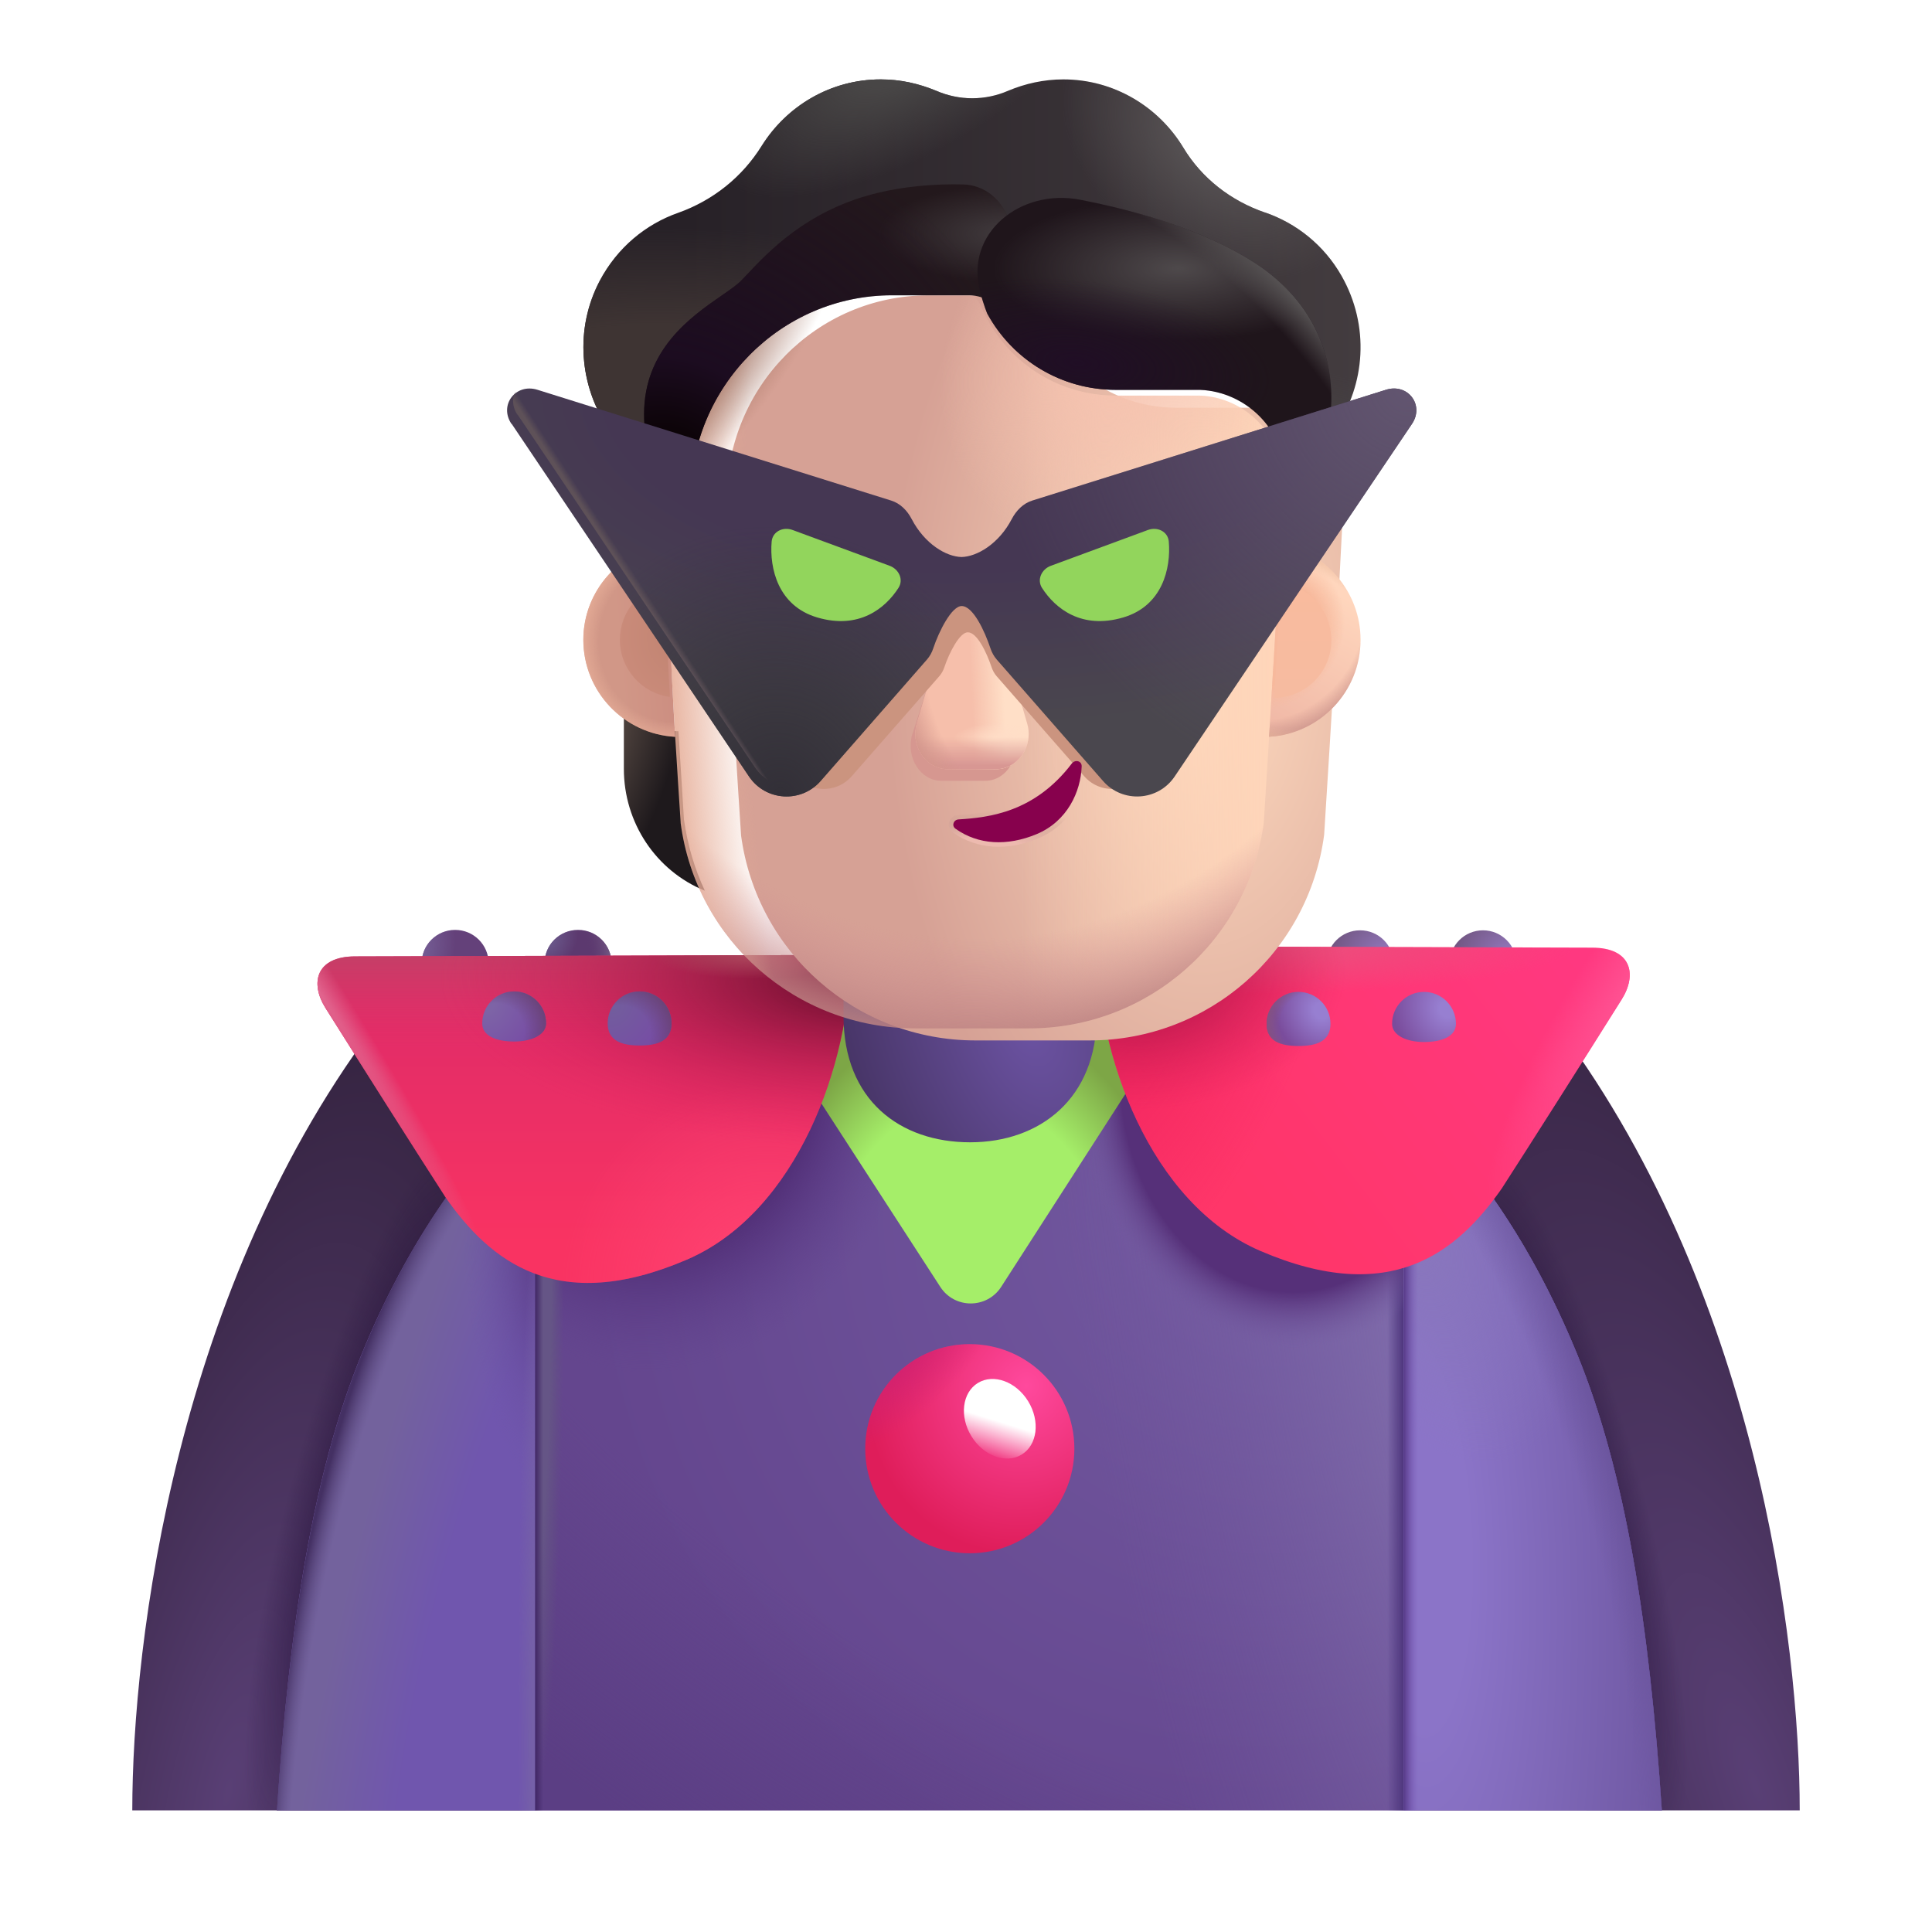 <svg fill="none" height="32" viewBox="0 0 32 32" width="32" xmlns="http://www.w3.org/2000/svg" xmlns:xlink="http://www.w3.org/1999/xlink"><filter id="a" color-interpolation-filters="sRGB" filterUnits="userSpaceOnUse" height="13.148" width="7.981" x="1.991" y="16.837"><feFlood flood-opacity="0" result="BackgroundImageFix"/><feBlend in="SourceGraphic" in2="BackgroundImageFix" mode="normal" result="shape"/><feColorMatrix in="SourceAlpha" result="hardAlpha" type="matrix" values="0 0 0 0 0 0 0 0 0 0 0 0 0 0 0 0 0 0 127 0"/><feOffset dx=".2"/><feGaussianBlur stdDeviation=".2"/><feComposite in2="hardAlpha" k2="-1" k3="1" operator="arithmetic"/><feColorMatrix type="matrix" values="0 0 0 0 0.392 0 0 0 0 0.365 0 0 0 0 0.424 0 0 0 1 0"/><feBlend in2="shape" mode="normal" result="effect1_innerShadow_4002_1010"/></filter><filter id="b" color-interpolation-filters="sRGB" filterUnits="userSpaceOnUse" height="13.148" width="7.981" x="22.028" y="16.837"><feFlood flood-opacity="0" result="BackgroundImageFix"/><feBlend in="SourceGraphic" in2="BackgroundImageFix" mode="normal" result="shape"/><feColorMatrix in="SourceAlpha" result="hardAlpha" type="matrix" values="0 0 0 0 0 0 0 0 0 0 0 0 0 0 0 0 0 0 127 0"/><feOffset dx="-.2"/><feGaussianBlur stdDeviation=".2"/><feComposite in2="hardAlpha" k2="-1" k3="1" operator="arithmetic"/><feColorMatrix type="matrix" values="0 0 0 0 0.392 0 0 0 0 0.365 0 0 0 0 0.424 0 0 0 1 0"/><feBlend in2="shape" mode="normal" result="effect1_innerShadow_4002_1010"/></filter><filter id="c" color-interpolation-filters="sRGB" filterUnits="userSpaceOnUse" height="5.683" width="9.078" x="17.916" y="15.673"><feFlood flood-opacity="0" result="BackgroundImageFix"/><feBlend in="SourceGraphic" in2="BackgroundImageFix" mode="normal" result="shape"/><feColorMatrix in="SourceAlpha" result="hardAlpha" type="matrix" values="0 0 0 0 0 0 0 0 0 0 0 0 0 0 0 0 0 0 127 0"/><feOffset dx=".25" dy="-.25"/><feGaussianBlur stdDeviation=".25"/><feComposite in2="hardAlpha" k2="-1" k3="1" operator="arithmetic"/><feColorMatrix type="matrix" values="0 0 0 0 0.804 0 0 0 0 0.102 0 0 0 0 0.325 0 0 0 1 0"/><feBlend in2="shape" mode="normal" result="effect1_innerShadow_4002_1010"/></filter><filter id="d" color-interpolation-filters="sRGB" filterUnits="userSpaceOnUse" height="5.533" width="8.928" x="5.258" y="15.817"><feFlood flood-opacity="0" result="BackgroundImageFix"/><feBlend in="SourceGraphic" in2="BackgroundImageFix" mode="normal" result="shape"/><feColorMatrix in="SourceAlpha" result="hardAlpha" type="matrix" values="0 0 0 0 0 0 0 0 0 0 0 0 0 0 0 0 0 0 127 0"/><feOffset dx="-.1" dy="-.1"/><feGaussianBlur stdDeviation=".125"/><feComposite in2="hardAlpha" k2="-1" k3="1" operator="arithmetic"/><feColorMatrix type="matrix" values="0 0 0 0 0.824 0 0 0 0 0.114 0 0 0 0 0.337 0 0 0 1 0"/><feBlend in2="shape" mode="normal" result="effect1_innerShadow_4002_1010"/></filter><filter id="e" color-interpolation-filters="sRGB" filterUnits="userSpaceOnUse" height="5.942" width="4.194" x="13.971" y="12.977"><feFlood flood-opacity="0" result="BackgroundImageFix"/><feBlend in="SourceGraphic" in2="BackgroundImageFix" mode="normal" result="shape"/><feColorMatrix in="SourceAlpha" result="hardAlpha" type="matrix" values="0 0 0 0 0 0 0 0 0 0 0 0 0 0 0 0 0 0 127 0"/><feOffset dy=".2"/><feGaussianBlur stdDeviation=".15"/><feComposite in2="hardAlpha" k2="-1" k3="1" operator="arithmetic"/><feColorMatrix type="matrix" values="0 0 0 0 0.325 0 0 0 0 0.227 0 0 0 0 0.439 0 0 0 1 0"/><feBlend in2="shape" mode="normal" result="effect1_innerShadow_4002_1010"/></filter><filter id="f" color-interpolation-filters="sRGB" filterUnits="userSpaceOnUse" height="3.465" width="3.465" x="14.33" y="22.263"><feFlood flood-opacity="0" result="BackgroundImageFix"/><feBlend in="SourceGraphic" in2="BackgroundImageFix" mode="normal" result="shape"/><feColorMatrix in="SourceAlpha" result="hardAlpha" type="matrix" values="0 0 0 0 0 0 0 0 0 0 0 0 0 0 0 0 0 0 127 0"/><feOffset/><feGaussianBlur stdDeviation=".125"/><feComposite in2="hardAlpha" k2="-1" k3="1" operator="arithmetic"/><feColorMatrix type="matrix" values="0 0 0 0 0.82 0 0 0 0 0.145 0 0 0 0 0.365 0 0 0 1 0"/><feBlend in2="shape" mode="normal" result="effect1_innerShadow_4002_1010"/></filter><filter id="g" color-interpolation-filters="sRGB" filterUnits="userSpaceOnUse" height="12.542" width="11.22" x="11.035" y="4.691"><feFlood flood-opacity="0" result="BackgroundImageFix"/><feBlend in="SourceGraphic" in2="BackgroundImageFix" mode="normal" result="shape"/><feColorMatrix in="SourceAlpha" result="hardAlpha" type="matrix" values="0 0 0 0 0 0 0 0 0 0 0 0 0 0 0 0 0 0 127 0"/><feOffset dx="1"/><feGaussianBlur stdDeviation=".7"/><feComposite in2="hardAlpha" k2="-1" k3="1" operator="arithmetic"/><feColorMatrix type="matrix" values="0 0 0 0 0.914 0 0 0 0 0.686 0 0 0 0 0.592 0 0 0 1 0"/><feBlend in2="shape" mode="normal" result="effect1_innerShadow_4002_1010"/><feColorMatrix in="SourceAlpha" result="hardAlpha" type="matrix" values="0 0 0 0 0 0 0 0 0 0 0 0 0 0 0 0 0 0 127 0"/><feOffset dy=".2"/><feGaussianBlur stdDeviation=".375"/><feComposite in2="hardAlpha" k2="-1" k3="1" operator="arithmetic"/><feColorMatrix type="matrix" values="0 0 0 0 0.78 0 0 0 0 0.569 0 0 0 0 0.486 0 0 0 1 0"/><feBlend in2="effect1_innerShadow_4002_1010" mode="normal" result="effect2_innerShadow_4002_1010"/></filter><filter id="h" color-interpolation-filters="sRGB" filterUnits="userSpaceOnUse" height="4.9" width="3.747" x="14.083" y="9.033"><feFlood flood-opacity="0" result="BackgroundImageFix"/><feBlend in="SourceGraphic" in2="BackgroundImageFix" mode="normal" result="shape"/><feGaussianBlur result="effect1_foregroundBlur_4002_1010" stdDeviation=".5"/></filter><filter id="i" color-interpolation-filters="sRGB" filterUnits="userSpaceOnUse" height="3.1" width="2.077" x="15.059" y="9.742"><feFlood flood-opacity="0" result="BackgroundImageFix"/><feBlend in="SourceGraphic" in2="BackgroundImageFix" mode="normal" result="shape"/><feGaussianBlur result="effect1_foregroundBlur_4002_1010" stdDeviation=".05"/></filter><filter id="j" color-interpolation-filters="sRGB" filterUnits="userSpaceOnUse" height="8.357" width="12.873" x="9.662" y="1.515"><feFlood flood-opacity="0" result="BackgroundImageFix"/><feBlend in="SourceGraphic" in2="BackgroundImageFix" mode="normal" result="shape"/><feColorMatrix in="SourceAlpha" result="hardAlpha" type="matrix" values="0 0 0 0 0 0 0 0 0 0 0 0 0 0 0 0 0 0 127 0"/><feOffset dy="-.5"/><feGaussianBlur stdDeviation=".625"/><feComposite in2="hardAlpha" k2="-1" k3="1" operator="arithmetic"/><feColorMatrix type="matrix" values="0 0 0 0 0.137 0 0 0 0 0.09 0 0 0 0 0.145 0 0 0 1 0"/><feBlend in2="shape" mode="normal" result="effect1_innerShadow_4002_1010"/><feColorMatrix in="SourceAlpha" result="hardAlpha" type="matrix" values="0 0 0 0 0 0 0 0 0 0 0 0 0 0 0 0 0 0 127 0"/><feOffset dy="-.2"/><feGaussianBlur stdDeviation=".2"/><feComposite in2="hardAlpha" k2="-1" k3="1" operator="arithmetic"/><feColorMatrix type="matrix" values="0 0 0 0 0.078 0 0 0 0 0.035 0 0 0 0 0.047 0 0 0 1 0"/><feBlend in2="effect1_innerShadow_4002_1010" mode="normal" result="effect2_innerShadow_4002_1010"/></filter><filter id="k" color-interpolation-filters="sRGB" filterUnits="userSpaceOnUse" height="5.992" width="6.734" x="10.017" y="2.604"><feFlood flood-opacity="0" result="BackgroundImageFix"/><feBlend in="SourceGraphic" in2="BackgroundImageFix" mode="normal" result="shape"/><feColorMatrix in="SourceAlpha" result="hardAlpha" type="matrix" values="0 0 0 0 0 0 0 0 0 0 0 0 0 0 0 0 0 0 127 0"/><feOffset dx=".4" dy=".2"/><feGaussianBlur stdDeviation=".2"/><feComposite in2="hardAlpha" k2="-1" k3="1" operator="arithmetic"/><feColorMatrix type="matrix" values="0 0 0 0 0.286 0 0 0 0 0.243 0 0 0 0 0.227 0 0 0 1 0"/><feBlend in2="shape" mode="normal" result="effect1_innerShadow_4002_1010"/><feGaussianBlur result="effect2_foregroundBlur_4002_1010" stdDeviation=".125"/></filter><filter id="l" color-interpolation-filters="sRGB" filterUnits="userSpaceOnUse" height="5.736" width="6.361" x="15.939" y="3.027"><feFlood flood-opacity="0" result="BackgroundImageFix"/><feBlend in="SourceGraphic" in2="BackgroundImageFix" mode="normal" result="shape"/><feGaussianBlur result="effect1_foregroundBlur_4002_1010" stdDeviation=".125"/></filter><filter id="m" color-interpolation-filters="sRGB" filterUnits="userSpaceOnUse" height="2.379" width="1.329" x="10.017" y="9.414"><feFlood flood-opacity="0" result="BackgroundImageFix"/><feBlend in="SourceGraphic" in2="BackgroundImageFix" mode="normal" result="shape"/><feGaussianBlur result="effect1_foregroundBlur_4002_1010" stdDeviation=".125"/></filter><filter id="n" color-interpolation-filters="sRGB" filterUnits="userSpaceOnUse" height="2.903" width="1.947" x="20.604" y="9.156"><feFlood flood-opacity="0" result="BackgroundImageFix"/><feBlend in="SourceGraphic" in2="BackgroundImageFix" mode="normal" result="shape"/><feGaussianBlur result="effect1_foregroundBlur_4002_1010" stdDeviation=".25"/></filter><filter id="o" color-interpolation-filters="sRGB" filterUnits="userSpaceOnUse" height="7.06" width="13.891" x="9.087" y="6.758"><feFlood flood-opacity="0" result="BackgroundImageFix"/><feBlend in="SourceGraphic" in2="BackgroundImageFix" mode="normal" result="shape"/><feGaussianBlur result="effect1_foregroundBlur_4002_1010" stdDeviation=".375"/></filter><filter id="p" color-interpolation-filters="sRGB" filterUnits="userSpaceOnUse" height="7.107" width="15.159" x="8.403" y="6.085"><feFlood flood-opacity="0" result="BackgroundImageFix"/><feBlend in="SourceGraphic" in2="BackgroundImageFix" mode="normal" result="shape"/><feColorMatrix in="SourceAlpha" result="hardAlpha" type="matrix" values="0 0 0 0 0 0 0 0 0 0 0 0 0 0 0 0 0 0 127 0"/><feOffset dy="-.2"/><feGaussianBlur stdDeviation=".1"/><feComposite in2="hardAlpha" k2="-1" k3="1" operator="arithmetic"/><feColorMatrix type="matrix" values="0 0 0 0 0.188 0 0 0 0 0.153 0 0 0 0 0.224 0 0 0 1 0"/><feBlend in2="shape" mode="normal" result="effect1_innerShadow_4002_1010"/><feColorMatrix in="SourceAlpha" result="hardAlpha" type="matrix" values="0 0 0 0 0 0 0 0 0 0 0 0 0 0 0 0 0 0 127 0"/><feOffset dx="-.1" dy=".25"/><feGaussianBlur stdDeviation=".075"/><feComposite in2="hardAlpha" k2="-1" k3="1" operator="arithmetic"/><feColorMatrix type="matrix" values="0 0 0 0 0.365 0 0 0 0 0.333 0 0 0 0 0.4 0 0 0 1 0"/><feBlend in2="effect1_innerShadow_4002_1010" mode="normal" result="effect2_innerShadow_4002_1010"/><feColorMatrix in="SourceAlpha" result="hardAlpha" type="matrix" values="0 0 0 0 0 0 0 0 0 0 0 0 0 0 0 0 0 0 127 0"/><feOffset dy=".1"/><feGaussianBlur stdDeviation=".1"/><feComposite in2="hardAlpha" k2="-1" k3="1" operator="arithmetic"/><feColorMatrix type="matrix" values="0 0 0 0 0.271 0 0 0 0 0.216 0 0 0 0 0.318 0 0 0 1 0"/><feBlend in2="effect2_innerShadow_4002_1010" mode="normal" result="effect3_innerShadow_4002_1010"/></filter><filter id="q" color-interpolation-filters="sRGB" filterUnits="userSpaceOnUse" height="1.627" width="2.192" x="17.223" y="8.71"><feFlood flood-opacity="0" result="BackgroundImageFix"/><feBlend in="SourceGraphic" in2="BackgroundImageFix" mode="normal" result="shape"/><feColorMatrix in="SourceAlpha" result="hardAlpha" type="matrix" values="0 0 0 0 0 0 0 0 0 0 0 0 0 0 0 0 0 0 127 0"/><feOffset dy="-.05"/><feGaussianBlur stdDeviation=".05"/><feComposite in2="hardAlpha" k2="-1" k3="1" operator="arithmetic"/><feColorMatrix type="matrix" values="0 0 0 0 0.361 0 0 0 0 0.506 0 0 0 0 0.302 0 0 0 1 0"/><feBlend in2="shape" mode="normal" result="effect1_innerShadow_4002_1010"/><feColorMatrix in="SourceAlpha" result="hardAlpha" type="matrix" values="0 0 0 0 0 0 0 0 0 0 0 0 0 0 0 0 0 0 127 0"/><feOffset dx="-.05" dy=".05"/><feGaussianBlur stdDeviation=".05"/><feComposite in2="hardAlpha" k2="-1" k3="1" operator="arithmetic"/><feColorMatrix type="matrix" values="0 0 0 0 0.596 0 0 0 0 0.886 0 0 0 0 0.38 0 0 0 1 0"/><feBlend in2="effect1_innerShadow_4002_1010" mode="normal" result="effect2_innerShadow_4002_1010"/></filter><filter id="r" color-interpolation-filters="sRGB" filterUnits="userSpaceOnUse" height="1.627" width="2.192" x="12.726" y="8.71"><feFlood flood-opacity="0" result="BackgroundImageFix"/><feBlend in="SourceGraphic" in2="BackgroundImageFix" mode="normal" result="shape"/><feColorMatrix in="SourceAlpha" result="hardAlpha" type="matrix" values="0 0 0 0 0 0 0 0 0 0 0 0 0 0 0 0 0 0 127 0"/><feOffset dy="-.05"/><feGaussianBlur stdDeviation=".05"/><feComposite in2="hardAlpha" k2="-1" k3="1" operator="arithmetic"/><feColorMatrix type="matrix" values="0 0 0 0 0.361 0 0 0 0 0.506 0 0 0 0 0.302 0 0 0 1 0"/><feBlend in2="shape" mode="normal" result="effect1_innerShadow_4002_1010"/><feColorMatrix in="SourceAlpha" result="hardAlpha" type="matrix" values="0 0 0 0 0 0 0 0 0 0 0 0 0 0 0 0 0 0 127 0"/><feOffset dx=".05" dy=".05"/><feGaussianBlur stdDeviation=".05"/><feComposite in2="hardAlpha" k2="-1" k3="1" operator="arithmetic"/><feColorMatrix type="matrix" values="0 0 0 0 0.596 0 0 0 0 0.886 0 0 0 0 0.38 0 0 0 1 0"/><feBlend in2="effect1_innerShadow_4002_1010" mode="normal" result="effect2_innerShadow_4002_1010"/></filter><filter id="s" color-interpolation-filters="sRGB" filterUnits="userSpaceOnUse" height="1.695" width="2.476" x="15.615" y="12.431"><feFlood flood-opacity="0" result="BackgroundImageFix"/><feBlend in="SourceGraphic" in2="BackgroundImageFix" mode="normal" result="shape"/><feGaussianBlur result="effect1_foregroundBlur_4002_1010" stdDeviation=".05"/></filter><linearGradient id="t"><stop offset="0" stop-color="#593f75"/><stop offset="1" stop-color="#372543"/></linearGradient><radialGradient id="u" cx="0" cy="0" gradientTransform="matrix(2.719 -12.188 3.775 .842 3.557 29.735)" gradientUnits="userSpaceOnUse" r="1" xlink:href="#t"/><linearGradient id="v"><stop offset="0" stop-color="#230f39"/><stop offset="1" stop-color="#230f39" stop-opacity="0"/></linearGradient><radialGradient id="w" cx="0" cy="0" gradientTransform="matrix(-1.644 5.871 -1.189 -.333 5.881 24.642)" gradientUnits="userSpaceOnUse" r="1" xlink:href="#v"/><radialGradient id="x" cx="0" cy="0" gradientTransform="matrix(-4.625 -13.875 4.298 -1.433 29.244 29.517)" gradientUnits="userSpaceOnUse" r="1" xlink:href="#t"/><radialGradient id="y" cx="0" cy="0" gradientTransform="matrix(1.644 5.871 -1.189 .333 26.119 24.642)" gradientUnits="userSpaceOnUse" r="1" xlink:href="#v"/><radialGradient id="z" cx="0" cy="0" gradientTransform="matrix(-7.656 8.812 -8.58 -7.454 21.151 19.954)" gradientUnits="userSpaceOnUse" r="1"><stop offset="0" stop-color="#735aa1"/><stop offset="1" stop-color="#64468e"/></radialGradient><radialGradient id="A" cx="0" cy="0" gradientTransform="matrix(-6.611 10.082 -19.588 -12.845 17.994 20.727)" gradientUnits="userSpaceOnUse" r="1"><stop offset=".612" stop-color="#5b3e84" stop-opacity="0"/><stop offset="1" stop-color="#5b3e84"/></radialGradient><radialGradient id="B" cx="0" cy="0" gradientTransform="matrix(-6.031 1.1 -3.625 -19.877 24.151 22.792)" gradientUnits="userSpaceOnUse" r="1"><stop offset="0" stop-color="#8371ae"/><stop offset="1" stop-color="#72599f" stop-opacity="0"/></radialGradient><linearGradient id="C" gradientUnits="userSpaceOnUse" x1="23.236" x2="22.979" y1="29.985" y2="29.985"><stop offset="0" stop-color="#50387f"/><stop offset="1" stop-color="#50387f" stop-opacity="0"/></linearGradient><radialGradient id="D" cx="0" cy="0" gradientTransform="matrix(.219 4.438 -3.526 .174 21.338 17.892)" gradientUnits="userSpaceOnUse" r="1"><stop offset=".787" stop-color="#563079"/><stop offset="1" stop-color="#755da2" stop-opacity="0"/></radialGradient><radialGradient id="E" cx="0" cy="0" gradientTransform="matrix(.344 5.525 -4.704 .293 10.588 17.267)" gradientUnits="userSpaceOnUse" r="1"><stop offset=".648" stop-color="#533179"/><stop offset=".991" stop-color="#614290" stop-opacity="0"/></radialGradient><radialGradient id="F" cx="0" cy="0" gradientTransform="matrix(0 9.344 -.503 0 8.838 20.642)" gradientUnits="userSpaceOnUse" r="1"><stop offset=".584" stop-color="#655586"/><stop offset="1" stop-color="#615181" stop-opacity="0"/></radialGradient><linearGradient id="G" gradientUnits="userSpaceOnUse" x1="8.858" x2="8.994" y1="29.985" y2="29.985"><stop offset="0" stop-color="#3f2563"/><stop offset="1" stop-color="#3f2563" stop-opacity="0"/></linearGradient><radialGradient id="H" cx="0" cy="0" gradientTransform="matrix(3.625 -.188 .67 12.944 23.432 25.423)" gradientUnits="userSpaceOnUse" r="1"><stop offset=".247" stop-color="#8b74c8"/><stop offset="1" stop-color="#735ca8"/></radialGradient><radialGradient id="I" cx="0" cy="0" gradientTransform="matrix(2.023 3.797 -2.023 1.078 23.252 20.267)" gradientUnits="userSpaceOnUse" r="1"><stop offset="0" stop-color="#8977bc"/><stop offset="1" stop-color="#8977bc" stop-opacity="0"/></radialGradient><radialGradient id="J" cx="0" cy="0" gradientTransform="matrix(3.938 -1.156 3.328 11.332 23.588 25.704)" gradientUnits="userSpaceOnUse" r="1"><stop offset=".676" stop-color="#614b90" stop-opacity="0"/><stop offset="1" stop-color="#614b90"/></radialGradient><linearGradient id="K" gradientUnits="userSpaceOnUse" x1="23.252" x2="23.486" y1="29.985" y2="29.985"><stop offset="0" stop-color="#573a88"/><stop offset="1" stop-color="#7757b7" stop-opacity="0"/></linearGradient><radialGradient id="L" cx="0" cy="0" gradientTransform="matrix(-3.898 -.938 4.09 -17.006 8.861 27.11)" gradientUnits="userSpaceOnUse" r="1"><stop offset=".424" stop-color="#7056ae"/><stop offset=".808" stop-color="#73629d"/></radialGradient><radialGradient id="M" cx="0" cy="0" gradientTransform="matrix(0 4.594 -1.55 0 9.213 20.173)" gradientUnits="userSpaceOnUse" r="1"><stop offset=".145" stop-color="#563680"/><stop offset="1" stop-color="#6d55a5" stop-opacity="0"/></radialGradient><radialGradient id="N" cx="0" cy="0" gradientTransform="matrix(-.465 0 0 -10.577 9.044 28.861)" gradientUnits="userSpaceOnUse" r="1"><stop offset=".473" stop-color="#7560a8"/><stop offset="1" stop-color="#7560a8" stop-opacity="0"/></radialGradient><radialGradient id="O" cx="0" cy="0" gradientTransform="matrix(-5.438 -.469 1.2 -13.916 9.807 30.454)" gradientUnits="userSpaceOnUse" r="1"><stop offset=".919" stop-color="#5f4d85" stop-opacity="0"/><stop offset=".983" stop-color="#443063"/></radialGradient><radialGradient id="P" cx="0" cy="0" gradientTransform="matrix(0 -4.75 3.77 0 16.069 21.204)" gradientUnits="userSpaceOnUse" r="1"><stop offset=".625" stop-color="#a5ee69"/><stop offset=".921" stop-color="#7da646"/></radialGradient><linearGradient id="Q"><stop offset="0" stop-color="#967bc2"/><stop offset="1" stop-color="#735784"/></linearGradient><radialGradient id="R" cx="0" cy="0" gradientTransform="matrix(-.93 0 0 -.773 22.994 15.845)" gradientUnits="userSpaceOnUse" r="1" xlink:href="#Q"/><radialGradient id="S" cx="0" cy="0" gradientTransform="matrix(-.93 0 0 -.773 25.029 15.845)" gradientUnits="userSpaceOnUse" r="1" xlink:href="#Q"/><linearGradient id="T" gradientUnits="userSpaceOnUse" x1="25.746" x2="20.292" y1="15.923" y2="20.134"><stop offset="0" stop-color="#ff3880"/><stop offset="1" stop-color="#ff3669"/></linearGradient><radialGradient id="U" cx="0" cy="0" gradientTransform="matrix(3.45 1.262 -2.484 6.79 18.066 15.923)" gradientUnits="userSpaceOnUse" r="1"><stop offset="0" stop-color="#ee205c"/><stop offset="1" stop-color="#ee205c" stop-opacity="0"/></radialGradient><radialGradient id="V" cx="0" cy="0" gradientTransform="matrix(-2.25 3.701 -.735 -.447 26.744 16.601)" gradientUnits="userSpaceOnUse" r="1"><stop offset="0" stop-color="#ff5292"/><stop offset="1" stop-color="#ff5292" stop-opacity="0"/></radialGradient><radialGradient id="W" cx="0" cy="0" gradientTransform="matrix(5.688 0 0 .797 20.119 15.923)" gradientUnits="userSpaceOnUse" r="1"><stop offset="0" stop-color="#e7547f"/><stop offset="1" stop-color="#e7547f" stop-opacity="0"/></radialGradient><radialGradient id="X" cx="0" cy="0" gradientTransform="matrix(3.53 0 0 2.273 18.523 16.366)" gradientUnits="userSpaceOnUse" r="1"><stop offset="0" stop-color="#961241"/><stop offset="1" stop-color="#d31c55" stop-opacity="0"/></radialGradient><radialGradient id="Y" cx="0" cy="0" gradientTransform="matrix(.367 .258 -.328 .468 9.08 15.579)" gradientUnits="userSpaceOnUse" r="1"><stop offset="0" stop-color="#6b5b8d"/><stop offset="1" stop-color="#6b5b8d" stop-opacity="0"/></radialGradient><radialGradient id="Z" cx="0" cy="0" gradientTransform="matrix(.956 0 0 1.083 9.174 15.837)" gradientUnits="userSpaceOnUse" r="1"><stop offset=".587" stop-color="#5d3970" stop-opacity="0"/><stop offset="1" stop-color="#745b84"/></radialGradient><radialGradient id="aa" cx="0" cy="0" gradientTransform="matrix(.668 .164 -.209 .852 6.846 15.696)" gradientUnits="userSpaceOnUse" r="1"><stop offset="0" stop-color="#79659c"/><stop offset="1" stop-color="#79659c" stop-opacity="0"/></radialGradient><linearGradient id="ab" gradientUnits="userSpaceOnUse" x1="9.772" x2="9.772" y1="15.917" y2="20.704"><stop offset="0" stop-color="#db2a69"/><stop offset="1" stop-color="#f93362"/></linearGradient><linearGradient id="ac" gradientUnits="userSpaceOnUse" x1="9.772" x2="9.772" y1="15.548" y2="17.517"><stop offset=".071" stop-color="#bb4566"/><stop offset="1" stop-color="#e62f68" stop-opacity="0"/></linearGradient><radialGradient id="ad" cx="0" cy="0" gradientTransform="matrix(2.73 4.359 -.304 .19 5.358 16.485)" gradientUnits="userSpaceOnUse" r="1"><stop offset="0" stop-color="#e1658e"/><stop offset="1" stop-color="#e1658e" stop-opacity="0"/></radialGradient><radialGradient id="ae" cx="0" cy="0" gradientTransform="matrix(-2.031 -2.883 2.819 -1.986 12.869 21.517)" gradientUnits="userSpaceOnUse" r="1"><stop offset="0" stop-color="#ff4574"/><stop offset="1" stop-color="#ff4574" stop-opacity="0"/></radialGradient><radialGradient id="af" cx="0" cy="0" gradientTransform="matrix(-7.312 0 0 -2.835 14.65 16.298)" gradientUnits="userSpaceOnUse" r="1"><stop offset=".132" stop-color="#761032"/><stop offset="1" stop-color="#dd225e" stop-opacity="0"/></radialGradient><radialGradient id="ag" cx="0" cy="0" gradientTransform="matrix(-1.664 0 0 -.396 12.572 15.917)" gradientUnits="userSpaceOnUse" r="1"><stop offset="0" stop-color="#ae495e"/><stop offset="1" stop-color="#ae495e" stop-opacity="0"/></radialGradient><radialGradient id="ah" cx="0" cy="0" gradientTransform="matrix(-3.047 1.064 -1.869 -5.351 17.018 16.703)" gradientUnits="userSpaceOnUse" r="1"><stop offset="0" stop-color="#6c53a3"/><stop offset="1" stop-color="#453363"/></radialGradient><radialGradient id="ai" cx="0" cy="0" gradientTransform="matrix(-.789 .498 -.578 -.916 21.885 16.743)" gradientUnits="userSpaceOnUse" r="1"><stop offset=".125" stop-color="#977fd1"/><stop offset=".796" stop-color="#7a4c9c"/></radialGradient><radialGradient id="aj" cx="0" cy="0" gradientTransform="matrix(-.797 -.133 .125 -.751 21.776 16.97)" gradientUnits="userSpaceOnUse" r="1"><stop offset=".705" stop-color="#85527f" stop-opacity="0"/><stop offset="1" stop-color="#85527f"/></radialGradient><radialGradient id="ak" cx="0" cy="0" gradientTransform="matrix(-.789 .461 -.532 -.911 23.963 16.72)" gradientUnits="userSpaceOnUse" r="1"><stop offset=".125" stop-color="#977fd1"/><stop offset=".963" stop-color="#7a4c9c"/></radialGradient><radialGradient id="al" cx="0" cy="0" gradientTransform="matrix(.727 .521 -.638 .889 8.104 16.669)" gradientUnits="userSpaceOnUse" r="1"><stop offset=".069" stop-color="#7d64a6"/><stop offset="1" stop-color="#774ca5"/></radialGradient><linearGradient id="am"><stop offset=".512" stop-color="#67416e" stop-opacity="0"/><stop offset="1" stop-color="#67416e"/></linearGradient><radialGradient id="an" cx="0" cy="0" gradientTransform="matrix(.864 -.485 .451 .803 8.182 17.103)" gradientUnits="userSpaceOnUse" r="1" xlink:href="#am"/><radialGradient id="ao" cx="0" cy="0" gradientTransform="matrix(.727 .563 -.704 .909 10.182 16.689)" gradientUnits="userSpaceOnUse" r="1"><stop offset="0" stop-color="#725d9d"/><stop offset="1" stop-color="#774ca5"/></radialGradient><radialGradient id="ap" cx="0" cy="0" gradientTransform="matrix(.864 -.523 .506 .834 10.26 17.157)" gradientUnits="userSpaceOnUse" r="1" xlink:href="#am"/><radialGradient id="aq" cx="0" cy="0" gradientTransform="matrix(-1.156 2.562 -2.368 -1.069 16.994 22.954)" gradientUnits="userSpaceOnUse" r="1"><stop offset="0" stop-color="#ff499d"/><stop offset="1" stop-color="#df1d5a"/></radialGradient><radialGradient id="ar" cx="0" cy="0" gradientTransform="matrix(.703 .813 -1.69 1.462 14.713 22.485)" gradientUnits="userSpaceOnUse" r="1"><stop offset="0" stop-color="#cd2172"/><stop offset="1" stop-color="#cd2172" stop-opacity="0"/></radialGradient><linearGradient id="as" gradientUnits="userSpaceOnUse" x1="16.985" x2="15.947" y1="23.122" y2="24.026"><stop offset=".453" stop-color="#fff"/><stop offset=".905" stop-color="#fff" stop-opacity="0"/></linearGradient><radialGradient id="at" cx="0" cy="0" gradientTransform="matrix(.749 2.02 -2.399 .889 20.851 11.803)" gradientUnits="userSpaceOnUse" r="1"><stop offset=".215" stop-color="#313131"/><stop offset="1" stop-color="#1a161e"/></radialGradient><radialGradient id="au" cx="0" cy="0" gradientTransform="matrix(1.476 .464 -1.432 4.555 10.042 12.294)" gradientUnits="userSpaceOnUse" r="1"><stop offset="0" stop-color="#564943"/><stop offset=".746" stop-color="#1e191c"/></radialGradient><radialGradient id="av" cx="0" cy="0" gradientTransform="matrix(-5.228 0 0 -9.248 18.906 10.862)" gradientUnits="userSpaceOnUse" r="1"><stop offset="0" stop-color="#ffdcc0"/><stop offset="1" stop-color="#d6a195"/></radialGradient><linearGradient id="aw" gradientUnits="userSpaceOnUse" x1="21.255" x2="16.903" y1="12.547" y2="12.547"><stop offset="0" stop-color="#ffd6ba"/><stop offset="1" stop-color="#ffd6ba" stop-opacity="0"/></linearGradient><radialGradient id="ax" cx="0" cy="0" gradientTransform="matrix(0 12.74 -9.958 0 16.145 4.691)" gradientUnits="userSpaceOnUse" r="1"><stop offset=".853" stop-color="#d18f93" stop-opacity="0"/><stop offset="1" stop-color="#ba8180"/></radialGradient><radialGradient id="ay" cx="0" cy="0" gradientTransform="matrix(0 -1.148 1.421 0 18.545 9.549)" gradientUnits="userSpaceOnUse" r="1"><stop offset=".325" stop-color="#f6b8a8"/><stop offset="1" stop-color="#f6b8a8" stop-opacity="0"/></radialGradient><radialGradient id="az" cx="0" cy="0" gradientTransform="matrix(.004 -1.094 1.191 .004 13.798 9.596)" gradientUnits="userSpaceOnUse" r="1"><stop offset=".378" stop-color="#d39991"/><stop offset="1" stop-color="#d39991" stop-opacity="0"/></radialGradient><radialGradient id="aA" cx="0" cy="0" gradientTransform="matrix(-8.496 .536 -1.37 -21.703 19.531 11.85)" gradientUnits="userSpaceOnUse" r="1"><stop offset=".836" stop-color="#e6ad97" stop-opacity="0"/><stop offset="1" stop-color="#e6ad97"/></radialGradient><radialGradient id="aB" cx="0" cy="0" gradientTransform="matrix(3.098 -3.278 1.2 1.134 10.631 6.537)" gradientUnits="userSpaceOnUse" r="1"><stop offset=".428" stop-color="#9f6d5c"/><stop offset="1" stop-color="#9f6d5c" stop-opacity="0"/></radialGradient><radialGradient id="aC" cx="0" cy="0" gradientTransform="matrix(-1.743 2.883 -2.38 -1.439 18.525 5.883)" gradientUnits="userSpaceOnUse" r="1"><stop offset=".078" stop-color="#f6c3b0"/><stop offset="1" stop-color="#f6c3b0" stop-opacity="0"/></radialGradient><linearGradient id="aD" gradientUnits="userSpaceOnUse" x1="16.936" x2="16.098" y1="11.537" y2="11.572"><stop offset=".36" stop-color="#ffdfc7"/><stop offset="1" stop-color="#ffdfc7" stop-opacity="0"/></linearGradient><radialGradient id="aE" cx="0" cy="0" gradientTransform="matrix(0 .244 -.767 0 16.564 12.223)" gradientUnits="userSpaceOnUse" r="1"><stop offset="0" stop-color="#ffddc7"/><stop offset="1" stop-color="#ffddc7" stop-opacity="0"/></radialGradient><linearGradient id="aF" gradientUnits="userSpaceOnUse" x1="16.098" x2="16.098" y1="12.676" y2="12.211"><stop offset="0" stop-color="#d89793"/><stop offset="1" stop-color="#d89793" stop-opacity="0"/></linearGradient><radialGradient id="aG" cx="0" cy="0" gradientTransform="matrix(-1.521 .697 -1.121 -2.445 16.68 11.653)" gradientUnits="userSpaceOnUse" r="1"><stop offset=".714" stop-color="#d3968c" stop-opacity="0"/><stop offset="1" stop-color="#d3968c"/></radialGradient><linearGradient id="aH" gradientUnits="userSpaceOnUse" x1="16.098" x2="16.098" y1="9.842" y2="10.517"><stop offset="0" stop-color="#e8bba8"/><stop offset="1" stop-color="#e8bba8" stop-opacity="0"/></linearGradient><linearGradient id="aI" gradientUnits="userSpaceOnUse" x1="22.95" x2="11.338" y1="5.199" y2="5.199"><stop offset="0" stop-color="#443d40"/><stop offset="1" stop-color="#272127"/></linearGradient><radialGradient id="aJ" cx="0" cy="0" gradientTransform="matrix(0 -3.501 8.854 0 10.869 7.97)" gradientUnits="userSpaceOnUse" r="1"><stop offset=".536" stop-color="#3e3433"/><stop offset="1" stop-color="#3e3433" stop-opacity="0"/></radialGradient><radialGradient id="aK" cx="0" cy="0" gradientTransform="matrix(.114 -2.513 4.452 .202 20.959 9.28)" gradientUnits="userSpaceOnUse" r="1"><stop offset="0" stop-color="#4f4d4d"/><stop offset="1" stop-color="#4f4d4d" stop-opacity="0"/></radialGradient><radialGradient id="aL" cx="0" cy="0" gradientTransform="matrix(-2.359 -1.551 1.139 -1.731 20.205 3.004)" gradientUnits="userSpaceOnUse" r="1"><stop offset="0" stop-color="#5e5a5b"/><stop offset="1" stop-color="#5e5a5b" stop-opacity="0"/></radialGradient><radialGradient id="aM" cx="0" cy="0" gradientTransform="matrix(.905 1.475 -3.415 2.096 15.193 1.411)" gradientUnits="userSpaceOnUse" r="1"><stop offset=".287" stop-color="#484646"/><stop offset="1" stop-color="#484646" stop-opacity="0"/></radialGradient><radialGradient id="aN" cx="0" cy="0" gradientTransform="matrix(-2.201 0 0 -.817 16.352 3.67)" gradientUnits="userSpaceOnUse" r="1"><stop offset="0" stop-color="#423c3f"/><stop offset="1" stop-color="#423c3f" stop-opacity="0"/></radialGradient><radialGradient id="aO" cx="0" cy="0" gradientTransform="matrix(3.218 -5.095 5.645 3.565 10.667 7.613)" gradientUnits="userSpaceOnUse" r="1"><stop offset=".093" stop-color="#0b0306"/><stop offset=".311" stop-color="#1c0c20"/><stop offset="1" stop-color="#1c0c20" stop-opacity="0"/></radialGradient><radialGradient id="aP" cx="0" cy="0" gradientTransform="matrix(3.058 0 0 1.196 19.512 4.447)" gradientUnits="userSpaceOnUse" r="1"><stop offset="0" stop-color="#4e494b"/><stop offset="1" stop-color="#4e494b" stop-opacity="0"/></radialGradient><radialGradient id="aQ" cx="0" cy="0" gradientTransform="matrix(2.679 -2.552 4.672 4.904 18.732 7.484)" gradientUnits="userSpaceOnUse" r="1"><stop offset=".857" stop-color="#545051" stop-opacity="0"/><stop offset="1" stop-color="#545051"/></radialGradient><radialGradient id="aR" cx="0" cy="0" gradientTransform="matrix(3.248 .38 -.159 1.36 17.846 6.008)" gradientUnits="userSpaceOnUse" r="1"><stop offset="0" stop-color="#200e25"/><stop offset="1" stop-color="#200e25" stop-opacity="0"/></radialGradient><linearGradient id="aS" gradientUnits="userSpaceOnUse" x1="22.534" x2="21.328" y1="10.027" y2="12.203"><stop offset="0" stop-color="#ffd6bd"/><stop offset="1" stop-color="#f0b8a6"/></linearGradient><radialGradient id="aT" cx="0" cy="0" gradientTransform="matrix(.629 2.243 -2.14 .6 20.716 9.959)" gradientUnits="userSpaceOnUse" r="1"><stop offset=".856" stop-color="#ce978e" stop-opacity="0"/><stop offset="1" stop-color="#ce978e"/></radialGradient><radialGradient id="aU" cx="0" cy="0" gradientTransform="matrix(.788 -1.081 .906 .66 21.076 10.504)" gradientUnits="userSpaceOnUse" r="1"><stop offset=".664" stop-color="#f7b99c"/><stop offset="1" stop-color="#f7b99c" stop-opacity="0"/></radialGradient><radialGradient id="aV" cx="0" cy="0" gradientTransform="matrix(.587 -1.55 2.072 .784 21.19 10.677)" gradientUnits="userSpaceOnUse" r="1"><stop offset=".803" stop-color="#ebbb9d" stop-opacity="0"/><stop offset="1" stop-color="#ebbb9d"/></radialGradient><linearGradient id="aW" gradientUnits="userSpaceOnUse" x1="10.248" x2="11.707" y1="10.731" y2="10.603"><stop offset="0" stop-color="#d19787"/><stop offset="1" stop-color="#c9887d"/></linearGradient><radialGradient id="aX" cx="0" cy="0" gradientTransform="matrix(-1.613 -.197 .212 -1.732 11.183 10.603)" gradientUnits="userSpaceOnUse" r="1"><stop offset=".775" stop-color="#e8af99" stop-opacity="0"/><stop offset="1" stop-color="#e8af99"/></radialGradient><radialGradient id="aY" cx="0" cy="0" gradientTransform="matrix(-.916 .157 -.193 -1.125 11.184 10.603)" gradientUnits="userSpaceOnUse" r="1"><stop offset="0" stop-color="#c18472"/><stop offset="1" stop-color="#ca8b7a"/></radialGradient><linearGradient id="aZ" gradientUnits="userSpaceOnUse" x1="21.577" x2="21.577" y1="9.656" y2="11.559"><stop offset="0" stop-color="#f9bb9e"/><stop offset="1" stop-color="#f6bba0"/></linearGradient><radialGradient id="a0" cx="0" cy="0" gradientTransform="matrix(0 6.388 -12.444 0 16.032 6.285)" gradientUnits="userSpaceOnUse" r="1"><stop offset=".467" stop-color="#453753"/><stop offset=".878" stop-color="#4a474e"/></radialGradient><radialGradient id="a1" cx="0" cy="0" gradientTransform="matrix(-1.187 -4.369 3.966 -1.078 13.025 13.042)" gradientUnits="userSpaceOnUse" r="1"><stop offset="0" stop-color="#322f37"/><stop offset="1" stop-color="#322f37" stop-opacity="0"/></radialGradient><radialGradient id="a2" cx="0" cy="0" gradientTransform="matrix(-5.25 4.513 -4.635 -5.392 23.432 6.285)" gradientUnits="userSpaceOnUse" r="1"><stop offset="0" stop-color="#625570"/><stop offset="1" stop-color="#625570" stop-opacity="0"/><stop offset="1" stop-color="#6c587a" stop-opacity="0"/></radialGradient><linearGradient id="a3" gradientUnits="userSpaceOnUse" x1="10.733" x2="10.979" y1="10.114" y2="9.954"><stop offset=".102" stop-color="#5e5158"/><stop offset=".478" stop-color="#5e5158" stop-opacity="0"/></linearGradient><radialGradient id="a4" cx="0" cy="0" gradientTransform="matrix(0 -.579 2.452 0 16.245 14.017)" gradientUnits="userSpaceOnUse" r="1"><stop offset=".25" stop-color="#edbaaf"/><stop offset="1" stop-color="#b88e84" stop-opacity="0"/><stop offset="1" stop-color="#edbaaf" stop-opacity="0"/></radialGradient><g filter="url(#a)"><path d="m1.991 29.985h3.531l4.25-8.75-3.648-4.399c-3.414 4.438-4.133 10.383-4.133 13.149z" fill="url(#u)"/><path d="m1.991 29.985h3.531l4.25-8.75-3.648-4.399c-3.414 4.438-4.133 10.383-4.133 13.149z" fill="url(#w)"/></g><g filter="url(#b)"><path d="m30.009 29.985h-3.531l-4.25-8.75 3.648-4.399c3.414 4.438 4.133 10.383 4.133 13.149z" fill="url(#x)"/><path d="m30.009 29.985h-3.531l-4.25-8.75 3.648-4.399c3.414 4.438 4.133 10.383 4.133 13.149z" fill="url(#y)"/></g><path d="m4.588 29.985h22.937c-.205-3.069-.605-5.613-1.406-7.563-2.445-5.955-7.159-6.953-10.063-6.812-2.904-.142-7.618.856-10.063 6.812-.801 1.95-1.201 4.494-1.406 7.563z" fill="url(#z)"/><path d="m4.588 29.985h22.937c-.205-3.069-.605-5.613-1.406-7.563-2.445-5.955-7.159-6.953-10.063-6.812-2.904-.142-7.618.856-10.063 6.812-.801 1.95-1.201 4.494-1.406 7.563z" fill="url(#A)"/><path d="m4.588 29.985h22.937c-.205-3.069-.605-5.613-1.406-7.563-2.445-5.955-7.159-6.953-10.063-6.812-2.904-.142-7.618.856-10.063 6.812-.801 1.95-1.201 4.494-1.406 7.563z" fill="url(#B)"/><path d="m4.588 29.985h22.937c-.205-3.069-.605-5.613-1.406-7.563-2.445-5.955-7.159-6.953-10.063-6.812-2.904-.142-7.618.856-10.063 6.812-.801 1.95-1.201 4.494-1.406 7.563z" fill="url(#C)"/><path d="m4.588 29.985h22.937c-.205-3.069-.605-5.613-1.406-7.563-2.445-5.955-7.159-6.953-10.063-6.812-2.904-.142-7.618.856-10.063 6.812-.801 1.95-1.201 4.494-1.406 7.563z" fill="url(#D)"/><path d="m4.588 29.985h22.937c-.205-3.069-.605-5.613-1.406-7.563-2.445-5.955-7.159-6.953-10.063-6.812-2.904-.142-7.618.856-10.063 6.812-.801 1.95-1.201 4.494-1.406 7.563z" fill="url(#E)"/><path d="m4.588 29.985h22.937c-.205-3.069-.605-5.613-1.406-7.563-2.445-5.955-7.159-6.953-10.063-6.812-2.904-.142-7.618.856-10.063 6.812-.801 1.95-1.201 4.494-1.406 7.563z" fill="url(#F)"/><path d="m4.588 29.985h22.937c-.205-3.069-.605-5.613-1.406-7.563-2.445-5.955-7.159-6.953-10.063-6.812-2.904-.142-7.618.856-10.063 6.812-.801 1.95-1.201 4.494-1.406 7.563z" fill="url(#G)"/><path d="m23.252 18.142v11.843h4.273c-.205-3.069-.605-5.613-1.406-7.563-.772-1.881-1.771-3.268-2.868-4.28z" fill="url(#H)"/><path d="m23.252 18.142v11.843h4.273c-.205-3.069-.605-5.613-1.406-7.563-.772-1.881-1.771-3.268-2.868-4.28z" fill="url(#I)"/><path d="m23.252 18.142v11.843h4.273c-.205-3.069-.605-5.613-1.406-7.563-.772-1.881-1.771-3.268-2.868-4.28z" fill="url(#J)"/><path d="m23.252 18.142v11.843h4.273c-.205-3.069-.605-5.613-1.406-7.563-.772-1.881-1.771-3.268-2.868-4.28z" fill="url(#K)"/><path d="m8.861 18.142v11.843h-4.273c.205-3.069.605-5.613 1.406-7.563.772-1.881 1.771-3.268 2.867-4.28z" fill="url(#L)"/><path d="m8.861 18.142v11.843h-4.273c.205-3.069.605-5.613 1.406-7.563.772-1.881 1.771-3.268 2.867-4.28z" fill="url(#M)"/><path d="m8.861 18.142v11.843h-4.273c.205-3.069.605-5.613 1.406-7.563.772-1.881 1.771-3.268 2.867-4.28z" fill="url(#N)"/><path d="m8.861 18.142v11.843h-4.273c.205-3.069.605-5.613 1.406-7.563.772-1.881 1.771-3.268 2.867-4.28z" fill="url(#O)"/><path d="m15.575 21.316-2.979-4.596h6.945l-2.958 4.594c-.236.366-.771.367-1.008.002z" fill="url(#P)"/><path d="m23.083 15.964c0 .221-.249.316-.555.316s-.555-.119-.555-.316c0-.307.248-.555.555-.555s.555.248.555.555z" fill="url(#R)"/><path d="m25.118 15.964c0 .221-.248.316-.555.316s-.555-.119-.555-.316c0-.307.249-.555.555-.555s.555.248.555.555z" fill="url(#S)"/><g filter="url(#c)"><path d="m24.635 19.919c-.75 1.082-1.855 1.976-4.008 1.051-1.836-.789-2.711-3.269-2.711-5.047l8.203.023c.652 0 .751.442.492.856-.646 1.03-1.519 2.406-1.977 3.117z" fill="url(#T)"/><path d="m24.635 19.919c-.75 1.082-1.855 1.976-4.008 1.051-1.836-.789-2.711-3.269-2.711-5.047l8.203.023c.652 0 .751.442.492.856-.646 1.03-1.519 2.406-1.977 3.117z" fill="url(#U)"/><path d="m24.635 19.919c-.75 1.082-1.855 1.976-4.008 1.051-1.836-.789-2.711-3.269-2.711-5.047l8.203.023c.652 0 .751.442.492.856-.646 1.03-1.519 2.406-1.977 3.117z" fill="url(#V)"/><path d="m24.635 19.919c-.75 1.082-1.855 1.976-4.008 1.051-1.836-.789-2.711-3.269-2.711-5.047l8.203.023c.652 0 .751.442.492.856-.646 1.03-1.519 2.406-1.977 3.117z" fill="url(#W)"/><path d="m24.635 19.919c-.75 1.082-1.855 1.976-4.008 1.051-1.836-.789-2.711-3.269-2.711-5.047l8.203.023c.652 0 .751.442.492.856-.646 1.03-1.519 2.406-1.977 3.117z" fill="url(#X)"/></g><path d="m9.019 15.957c0 .221.249.316.555.316s.555-.119.555-.316c0-.307-.249-.555-.555-.555s-.555.248-.555.555z" fill="#5c396f"/><path d="m9.019 15.957c0 .221.249.316.555.316s.555-.119.555-.316c0-.307-.249-.555-.555-.555s-.555.248-.555.555z" fill="url(#Y)"/><path d="m9.019 15.957c0 .221.249.316.555.316s.555-.119.555-.316c0-.307-.249-.555-.555-.555s-.555.248-.555.555z" fill="url(#Z)"/><path d="m6.984 15.957c0 .221.249.316.555.316.307 0 .555-.119.555-.316 0-.307-.249-.555-.555-.555-.307 0-.555.248-.555.555z" fill="#64417a"/><path d="m6.984 15.957c0 .221.249.316.555.316.307 0 .555-.119.555-.316 0-.307-.249-.555-.555-.555-.307 0-.555.248-.555.555z" fill="url(#aa)"/><g filter="url(#d)"><path d="m7.467 19.913c.75 1.082 1.855 1.976 4.008 1.051 1.836-.789 2.711-3.269 2.711-5.047l-8.203.024c-.652 0-.751.442-.492.855.646 1.03 1.519 2.406 1.977 3.117z" fill="url(#ab)"/><path d="m7.467 19.913c.75 1.082 1.855 1.976 4.008 1.051 1.836-.789 2.711-3.269 2.711-5.047l-8.203.024c-.652 0-.751.442-.492.855.646 1.03 1.519 2.406 1.977 3.117z" fill="url(#ac)"/><path d="m7.467 19.913c.75 1.082 1.855 1.976 4.008 1.051 1.836-.789 2.711-3.269 2.711-5.047l-8.203.024c-.652 0-.751.442-.492.855.646 1.03 1.519 2.406 1.977 3.117z" fill="url(#ad)"/><path d="m7.467 19.913c.75 1.082 1.855 1.976 4.008 1.051 1.836-.789 2.711-3.269 2.711-5.047l-8.203.024c-.652 0-.751.442-.492.855.646 1.03 1.519 2.406 1.977 3.117z" fill="url(#ae)"/><path d="m7.467 19.913c.75 1.082 1.855 1.976 4.008 1.051 1.836-.789 2.711-3.269 2.711-5.047l-8.203.024c-.652 0-.751.442-.492.855.646 1.03 1.519 2.406 1.977 3.117z" fill="url(#af)"/><path d="m7.467 19.913c.75 1.082 1.855 1.976 4.008 1.051 1.836-.789 2.711-3.269 2.711-5.047l-8.203.024c-.652 0-.751.442-.492.855.646 1.03 1.519 2.406 1.977 3.117z" fill="url(#ag)"/></g><g filter="url(#e)"><path d="m13.971 15.075c0-1.158.939-2.097 2.097-2.097s2.097.939 2.097 2.097v1.548c0 1.371-.939 2.097-2.097 2.097s-2.097-.695-2.097-2.097z" fill="url(#ah)"/></g><path d="m22.037 16.958c0 .292-.237.367-.529.367-.292 0-.529-.075-.529-.367s.237-.529.529-.529c.292 0 .529.237.529.529z" fill="url(#ai)"/><path d="m22.037 16.958c0 .292-.237.367-.529.367-.292 0-.529-.075-.529-.367s.237-.529.529-.529c.292 0 .529.237.529.529z" fill="url(#aj)"/><path d="m24.115 16.958c0 .211-.237.301-.529.301-.292 0-.529-.113-.529-.301 0-.292.237-.529.529-.529.292 0 .529.237.529.529z" fill="url(#ak)"/><path d="m7.987 16.95c0 .211.237.301.529.301.292 0 .529-.113.529-.301 0-.292-.237-.529-.529-.529-.292 0-.529.237-.529.529z" fill="url(#al)"/><path d="m7.987 16.95c0 .211.237.301.529.301.292 0 .529-.113.529-.301 0-.292-.237-.529-.529-.529-.292 0-.529.237-.529.529z" fill="url(#an)"/><path d="m10.065 16.95c0 .292.237.367.529.367.292 0 .529-.075.529-.367s-.237-.529-.529-.529c-.292 0-.529.237-.529.529z" fill="url(#ao)"/><path d="m10.065 16.95c0 .292.237.367.529.367.292 0 .529-.075.529-.367s-.237-.529-.529-.529c-.292 0-.529.237-.529.529z" fill="url(#ap)"/><g filter="url(#f)"><circle cx="16.063" cy="23.995" fill="url(#aq)" r="1.732"/><circle cx="16.063" cy="23.995" fill="url(#ar)" r="1.732"/></g><ellipse cx="16.554" cy="23.508" fill="url(#as)" rx=".552" ry=".695" transform="matrix(.853 -.522 .522 .853 -9.832 12.088)"/><path d="m20.959 12.112c.335-.011.649-.124.905-.309v.931c0 .893-.532 1.689-1.341 2.019.17-.363.287-.758.346-1.18z" fill="url(#at)"/><path d="m11.237 12.112c-.335-.011-.649-.124-.904-.309v.931c0 .893.532 1.689 1.341 2.019-.17-.363-.287-.758-.346-1.18z" fill="url(#au)"/><g filter="url(#g)"><path d="m11.273 13.627c.257 1.952 1.919 3.406 3.886 3.406h1.887c1.967 0 3.628-1.454 3.886-3.406.118-1.884.237-3.76.324-5.642-.011-.767-.615-1.4-1.379-1.432h-1.4c-.955 0-1.819-.563-2.212-1.443-.101-.252-.345-.418-.615-.418h-1.273c-1.846 0-3.341 1.513-3.341 3.379 0 1.861.116 3.691.238 5.557z" fill="url(#av)"/></g><path d="m11.273 13.627c.257 1.952 1.919 3.406 3.886 3.406h1.887c1.967 0 3.628-1.454 3.886-3.406.118-1.884.237-3.76.324-5.642-.011-.767-.615-1.4-1.379-1.432h-1.4c-.955 0-1.819-.563-2.212-1.443-.101-.252-.345-.418-.615-.418h-1.273c-1.846 0-3.341 1.513-3.341 3.379 0 1.861.116 3.691.238 5.557z" fill="url(#aw)"/><path d="m11.273 13.627c.257 1.952 1.919 3.406 3.886 3.406h1.887c1.967 0 3.628-1.454 3.886-3.406.118-1.884.237-3.76.324-5.642-.011-.767-.615-1.4-1.379-1.432h-1.4c-.955 0-1.819-.563-2.212-1.443-.101-.252-.345-.418-.615-.418h-1.273c-1.846 0-3.341 1.513-3.341 3.379 0 1.861.116 3.691.238 5.557z" fill="url(#ax)"/><path d="m11.273 13.627c.257 1.952 1.919 3.406 3.886 3.406h1.887c1.967 0 3.628-1.454 3.886-3.406.118-1.884.237-3.76.324-5.642-.011-.767-.615-1.4-1.379-1.432h-1.4c-.955 0-1.819-.563-2.212-1.443-.101-.252-.345-.418-.615-.418h-1.273c-1.846 0-3.341 1.513-3.341 3.379 0 1.861.116 3.691.238 5.557z" fill="url(#ay)"/><path d="m11.273 13.627c.257 1.952 1.919 3.406 3.886 3.406h1.887c1.967 0 3.628-1.454 3.886-3.406.118-1.884.237-3.76.324-5.642-.011-.767-.615-1.4-1.379-1.432h-1.4c-.955 0-1.819-.563-2.212-1.443-.101-.252-.345-.418-.615-.418h-1.273c-1.846 0-3.341 1.513-3.341 3.379 0 1.861.116 3.691.238 5.557z" fill="url(#az)"/><path d="m11.273 13.627c.257 1.952 1.919 3.406 3.886 3.406h1.887c1.967 0 3.628-1.454 3.886-3.406.118-1.884.237-3.76.324-5.642-.011-.767-.615-1.4-1.379-1.432h-1.4c-.955 0-1.819-.563-2.212-1.443-.101-.252-.345-.418-.615-.418h-1.273c-1.846 0-3.341 1.513-3.341 3.379 0 1.861.116 3.691.238 5.557z" fill="url(#aA)"/><path d="m11.273 13.627c.257 1.952 1.919 3.406 3.886 3.406h1.887c1.967 0 3.628-1.454 3.886-3.406.118-1.884.237-3.76.324-5.642-.011-.767-.615-1.4-1.379-1.432h-1.4c-.955 0-1.819-.563-2.212-1.443-.101-.252-.345-.418-.615-.418h-1.273c-1.846 0-3.341 1.513-3.341 3.379 0 1.861.116 3.691.238 5.557z" fill="url(#aB)"/><path d="m11.273 13.627c.257 1.952 1.919 3.406 3.886 3.406h1.887c1.967 0 3.628-1.454 3.886-3.406.118-1.884.237-3.76.324-5.642-.011-.767-.615-1.4-1.379-1.432h-1.4c-.955 0-1.819-.563-2.212-1.443-.101-.252-.345-.418-.615-.418h-1.273c-1.846 0-3.341 1.513-3.341 3.379 0 1.861.116 3.691.238 5.557z" fill="url(#aC)"/><g filter="url(#h)"><path d="m15.697 10.338-.591 1.838c-.101.378.141.756.484.756h.732c.343 0 .585-.384.484-.756l-.494-1.838c-.106-.407-.504-.407-.615 0z" fill="#d69790"/></g><g filter="url(#i)"><path d="m15.716 10.147-.531 1.838c-.108.378.152.756.521.756h.786c.369 0 .629-.384.521-.756l-.531-1.838c-.114-.407-.645-.407-.765 0z" fill="#f6bfab"/><path d="m15.716 10.147-.531 1.838c-.108.378.152.756.521.756h.786c.369 0 .629-.384.521-.756l-.531-1.838c-.114-.407-.645-.407-.765 0z" fill="url(#aD)"/><path d="m15.716 10.147-.531 1.838c-.108.378.152.756.521.756h.786c.369 0 .629-.384.521-.756l-.531-1.838c-.114-.407-.645-.407-.765 0z" fill="url(#aE)"/><path d="m15.716 10.147-.531 1.838c-.108.378.152.756.521.756h.786c.369 0 .629-.384.521-.756l-.531-1.838c-.114-.407-.645-.407-.765 0z" fill="url(#aF)"/><path d="m15.716 10.147-.531 1.838c-.108.378.152.756.521.756h.786c.369 0 .629-.384.521-.756l-.531-1.838c-.114-.407-.645-.407-.765 0z" fill="url(#aG)"/><path d="m15.716 10.147-.531 1.838c-.108.378.152.756.521.756h.786c.369 0 .629-.384.521-.756l-.531-1.838c-.114-.407-.645-.407-.765 0z" fill="url(#aH)"/></g><g filter="url(#j)"><path d="m20.953 4.219c.514.177.976.536 1.268 1.051.467.821.398 1.802-.106 2.526-.175.257-.271.563-.271.874v1.188c-.187-.13-.434-.227-.667-.268l.079-1.606c-.011-.767-.615-1.4-1.379-1.432h-1.4c-.955 0-1.819-.563-2.212-1.443-.101-.252-.345-.418-.615-.418h-1.273c-1.846 0-3.341 1.513-3.341 3.379l.031 1.537c-.254.037-.519.122-.72.264v-1.2c0-.311-.096-.617-.271-.874-.477-.703-.562-1.647-.143-2.446.292-.552.764-.939 1.299-1.126.573-.204 1.061-.59 1.384-1.11.414-.66 1.14-1.1 1.973-1.1.324 0 .631.07.917.188.382.166.811.166 1.193 0 .281-.118.589-.188.912-.188.843 0 1.581.456 1.989 1.132.308.51.79.88 1.352 1.073z" fill="url(#aI)"/><path d="m20.953 4.219c.514.177.976.536 1.268 1.051.467.821.398 1.802-.106 2.526-.175.257-.271.563-.271.874v1.188c-.187-.13-.434-.227-.667-.268l.079-1.606c-.011-.767-.615-1.4-1.379-1.432h-1.4c-.955 0-1.819-.563-2.212-1.443-.101-.252-.345-.418-.615-.418h-1.273c-1.846 0-3.341 1.513-3.341 3.379l.031 1.537c-.254.037-.519.122-.72.264v-1.2c0-.311-.096-.617-.271-.874-.477-.703-.562-1.647-.143-2.446.292-.552.764-.939 1.299-1.126.573-.204 1.061-.59 1.384-1.11.414-.66 1.14-1.1 1.973-1.1.324 0 .631.07.917.188.382.166.811.166 1.193 0 .281-.118.589-.188.912-.188.843 0 1.581.456 1.989 1.132.308.51.79.88 1.352 1.073z" fill="url(#aJ)"/><path d="m20.953 4.219c.514.177.976.536 1.268 1.051.467.821.398 1.802-.106 2.526-.175.257-.271.563-.271.874v1.188c-.187-.13-.434-.227-.667-.268l.079-1.606c-.011-.767-.615-1.4-1.379-1.432h-1.4c-.955 0-1.819-.563-2.212-1.443-.101-.252-.345-.418-.615-.418h-1.273c-1.846 0-3.341 1.513-3.341 3.379l.031 1.537c-.254.037-.519.122-.72.264v-1.2c0-.311-.096-.617-.271-.874-.477-.703-.562-1.647-.143-2.446.292-.552.764-.939 1.299-1.126.573-.204 1.061-.59 1.384-1.11.414-.66 1.14-1.1 1.973-1.1.324 0 .631.07.917.188.382.166.811.166 1.193 0 .281-.118.589-.188.912-.188.843 0 1.581.456 1.989 1.132.308.51.79.88 1.352 1.073z" fill="url(#aK)"/><path d="m20.953 4.219c.514.177.976.536 1.268 1.051.467.821.398 1.802-.106 2.526-.175.257-.271.563-.271.874v1.188c-.187-.13-.434-.227-.667-.268l.079-1.606c-.011-.767-.615-1.4-1.379-1.432h-1.4c-.955 0-1.819-.563-2.212-1.443-.101-.252-.345-.418-.615-.418h-1.273c-1.846 0-3.341 1.513-3.341 3.379l.031 1.537c-.254.037-.519.122-.72.264v-1.2c0-.311-.096-.617-.271-.874-.477-.703-.562-1.647-.143-2.446.292-.552.764-.939 1.299-1.126.573-.204 1.061-.59 1.384-1.11.414-.66 1.14-1.1 1.973-1.1.324 0 .631.07.917.188.382.166.811.166 1.193 0 .281-.118.589-.188.912-.188.843 0 1.581.456 1.989 1.132.308.51.79.88 1.352 1.073z" fill="url(#aL)"/><path d="m20.953 4.219c.514.177.976.536 1.268 1.051.467.821.398 1.802-.106 2.526-.175.257-.271.563-.271.874v1.188c-.187-.13-.434-.227-.667-.268l.079-1.606c-.011-.767-.615-1.4-1.379-1.432h-1.4c-.955 0-1.819-.563-2.212-1.443-.101-.252-.345-.418-.615-.418h-1.273c-1.846 0-3.341 1.513-3.341 3.379l.031 1.537c-.254.037-.519.122-.72.264v-1.2c0-.311-.096-.617-.271-.874-.477-.703-.562-1.647-.143-2.446.292-.552.764-.939 1.299-1.126.573-.204 1.061-.59 1.384-1.11.414-.66 1.14-1.1 1.973-1.1.324 0 .631.07.917.188.382.166.811.166 1.193 0 .281-.118.589-.188.912-.188.843 0 1.581.456 1.989 1.132.308.51.79.88 1.352 1.073z" fill="url(#aM)"/></g><g filter="url(#k)"><path d="m16.331 5.246c-.023-.045-.045-.09-.066-.137-.101-.252-.345-.418-.615-.418h-1.273c-1.846 0-3.341 1.513-3.341 3.379v.275c-.34-.259-.768-.805-.768-1.688 0-1.072.782-1.614 1.28-1.959.141-.098.259-.179.331-.253.03-.031.064-.067.1-.105.349-.371.972-1.031 2.06-1.32.531-.141 1.07-.176 1.508-.165.473.011.806.42.806.893v1.485z" fill="#23181c"/><path d="m16.331 5.246c-.023-.045-.045-.09-.066-.137-.101-.252-.345-.418-.615-.418h-1.273c-1.846 0-3.341 1.513-3.341 3.379v.275c-.34-.259-.768-.805-.768-1.688 0-1.072.782-1.614 1.28-1.959.141-.098.259-.179.331-.253.03-.031.064-.067.1-.105.349-.371.972-1.031 2.06-1.32.531-.141 1.07-.176 1.508-.165.473.011.806.42.806.893v1.485z" fill="url(#aN)"/><path d="m16.331 5.246c-.023-.045-.045-.09-.066-.137-.101-.252-.345-.418-.615-.418h-1.273c-1.846 0-3.341 1.513-3.341 3.379v.275c-.34-.259-.768-.805-.768-1.688 0-1.072.782-1.614 1.28-1.959.141-.098.259-.179.331-.253.03-.031.064-.067.1-.105.349-.371.972-1.031 2.06-1.32.531-.141 1.07-.176 1.508-.165.473.011.806.42.806.893v1.485z" fill="url(#aO)"/></g><g filter="url(#l)"><path d="m21.311 8.513-.029-.631c-.011-.763-.641-1.393-1.405-1.425h-1.4c-.889 0-1.7-.486-2.124-1.26 0 0-.059-.136-.12-.368-.256-.97.671-1.712 1.656-1.521.973.189 2.082.517 2.902 1.052 1.745 1.138 1.439 3.188.521 4.154z" fill="#1f151b"/><path d="m21.311 8.513-.029-.631c-.011-.763-.641-1.393-1.405-1.425h-1.4c-.889 0-1.7-.486-2.124-1.26 0 0-.059-.136-.12-.368-.256-.97.671-1.712 1.656-1.521.973.189 2.082.517 2.902 1.052 1.745 1.138 1.439 3.188.521 4.154z" fill="url(#aP)"/><path d="m21.311 8.513-.029-.631c-.011-.763-.641-1.393-1.405-1.425h-1.4c-.889 0-1.7-.486-2.124-1.26 0 0-.059-.136-.12-.368-.256-.97.671-1.712 1.656-1.521.973.189 2.082.517 2.902 1.052 1.745 1.138 1.439 3.188.521 4.154z" fill="url(#aQ)"/><path d="m21.311 8.513-.029-.631c-.011-.763-.641-1.393-1.405-1.425h-1.4c-.889 0-1.7-.486-2.124-1.26 0 0-.059-.136-.12-.368-.256-.97.671-1.712 1.656-1.521.973.189 2.082.517 2.902 1.052 1.745 1.138 1.439 3.188.521 4.154z" fill="url(#aR)"/></g><path d="m21.02 12.203c.066-1.064.129-2.127.185-3.191.756.132 1.33.792 1.33 1.585 0 .857-.67 1.557-1.514 1.606z" fill="url(#aS)"/><path d="m21.02 12.203c.066-1.064.129-2.127.185-3.191.756.132 1.33.792 1.33 1.585 0 .857-.67 1.557-1.514 1.606z" fill="url(#aT)"/><path d="m21.02 12.203c.066-1.064.129-2.127.185-3.191.756.132 1.33.792 1.33 1.585 0 .857-.67 1.557-1.514 1.606z" fill="url(#aU)"/><path d="m21.02 12.203c.066-1.064.129-2.127.185-3.191.756.132 1.33.792 1.33 1.585 0 .857-.67 1.557-1.514 1.606z" fill="url(#aV)"/><path d="m11.054 9.003c-.781.11-1.392.782-1.392 1.594 0 .859.673 1.561 1.521 1.607-.065-1.069-.108-2.132-.129-3.201z" fill="url(#aW)"/><path d="m11.054 9.003c-.781.11-1.392.782-1.392 1.594 0 .859.673 1.561 1.521 1.607-.065-1.069-.108-2.132-.129-3.201z" fill="url(#aX)"/><g filter="url(#m)"><path d="m11.013 9.664c-.427.096-.746.477-.746.932 0 .485.361.885.829.947-.035-.627-.064-1.252-.083-1.879z" fill="url(#aY)"/></g><g filter="url(#n)"><path d="m21.104 11.559c.038-.635.076-1.269.111-1.903.471.059.836.461.836.948 0 .525-.423.951-.947.955z" fill="url(#aZ)"/></g><g filter="url(#o)"><path d="m9.897 7.991 3.235 4.806c.227.335.709.364.975.06l1.449-1.655c.039-.044.067-.096.086-.152.08-.24.253-.577.388-.577.154 0 .313.337.393.577.019.056.047.108.086.152l1.449 1.655c.266.304.748.274.975-.06l3.235-4.806c.175-.258-.056-.559-.354-.466l-4.821 1.51c-.124.039-.218.135-.278.25-.178.341-.476.514-.685.519-.209-.005-.502-.178-.68-.519-.06-.115-.154-.212-.278-.25l-4.821-1.51c-.297-.093-.528.208-.354.466z" fill="#cb947f"/></g><g filter="url(#p)"><path d="m8.576 6.872 3.931 5.841c.276.407.861.443 1.185.073l1.761-2.012c.047-.054.082-.117.104-.185.097-.291.307-.701.471-.701.188 0 .38.409.477.701.023.068.057.131.104.185l1.761 2.012c.324.37.909.334 1.185-.073l3.931-5.841c.212-.313-.068-.68-.43-.566l-5.859 1.835c-.15.047-.265.165-.338.304-.216.415-.578.625-.833.631-.255-.006-.611-.216-.827-.631-.073-.14-.188-.257-.338-.304l-5.859-1.835c-.361-.113-.642.253-.43.566z" fill="url(#a0)"/><path d="m8.576 6.872 3.931 5.841c.276.407.861.443 1.185.073l1.761-2.012c.047-.054.082-.117.104-.185.097-.291.307-.701.471-.701.188 0 .38.409.477.701.023.068.057.131.104.185l1.761 2.012c.324.37.909.334 1.185-.073l3.931-5.841c.212-.313-.068-.68-.43-.566l-5.859 1.835c-.15.047-.265.165-.338.304-.216.415-.578.625-.833.631-.255-.006-.611-.216-.827-.631-.073-.14-.188-.257-.338-.304l-5.859-1.835c-.361-.113-.642.253-.43.566z" fill="url(#a1)"/><path d="m8.576 6.872 3.931 5.841c.276.407.861.443 1.185.073l1.761-2.012c.047-.054.082-.117.104-.185.097-.291.307-.701.471-.701.188 0 .38.409.477.701.023.068.057.131.104.185l1.761 2.012c.324.37.909.334 1.185-.073l3.931-5.841c.212-.313-.068-.68-.43-.566l-5.859 1.835c-.15.047-.265.165-.338.304-.216.415-.578.625-.833.631-.255-.006-.611-.216-.827-.631-.073-.14-.188-.257-.338-.304l-5.859-1.835c-.361-.113-.642.253-.43.566z" fill="url(#a2)"/></g><path d="m8.576 6.872 3.931 5.841c.276.407.861.443 1.185.073l1.761-2.012c.047-.054.082-.117.104-.185.097-.291.307-.701.471-.701.188 0 .38.409.477.701.023.068.057.131.104.185l1.761 2.012c.324.37.909.334 1.185-.073l3.931-5.841c.212-.313-.068-.68-.43-.566l-5.859 1.835c-.15.047-.265.165-.338.304-.216.415-.578.625-.833.631-.255-.006-.611-.216-.827-.631-.073-.14-.188-.257-.338-.304l-5.859-1.835c-.361-.113-.642.253-.43.566z" fill="url(#a3)"/><g filter="url(#q)"><path d="m19.064 8.778-1.608.593c-.154.057-.235.229-.147.367.22.342.656.692 1.345.489.65-.192.792-.814.755-1.256-.014-.167-.188-.251-.345-.193z" fill="#92d55c"/></g><g filter="url(#r)"><path d="m13.077 8.778 1.608.593c.154.057.235.229.146.367-.22.342-.656.692-1.345.489-.65-.192-.792-.814-.755-1.256.014-.167.188-.251.346-.193z" fill="#92d55c"/></g><g filter="url(#s)"><path d="m17.751 12.648c-.615.807-1.369.893-1.873.924-.085.005-.121.104-.052.154.377.269.857.292 1.343.09.51-.213.732-.703.747-1.123.003-.092-.11-.118-.165-.045z" stroke="url(#a4)" stroke-width=".15"/></g><path d="m17.751 12.648c-.615.807-1.369.893-1.873.924-.085.005-.121.104-.052.154.377.269.857.292 1.343.09.51-.213.732-.703.747-1.123.003-.092-.11-.118-.165-.045z" fill="#87014d"/></svg>